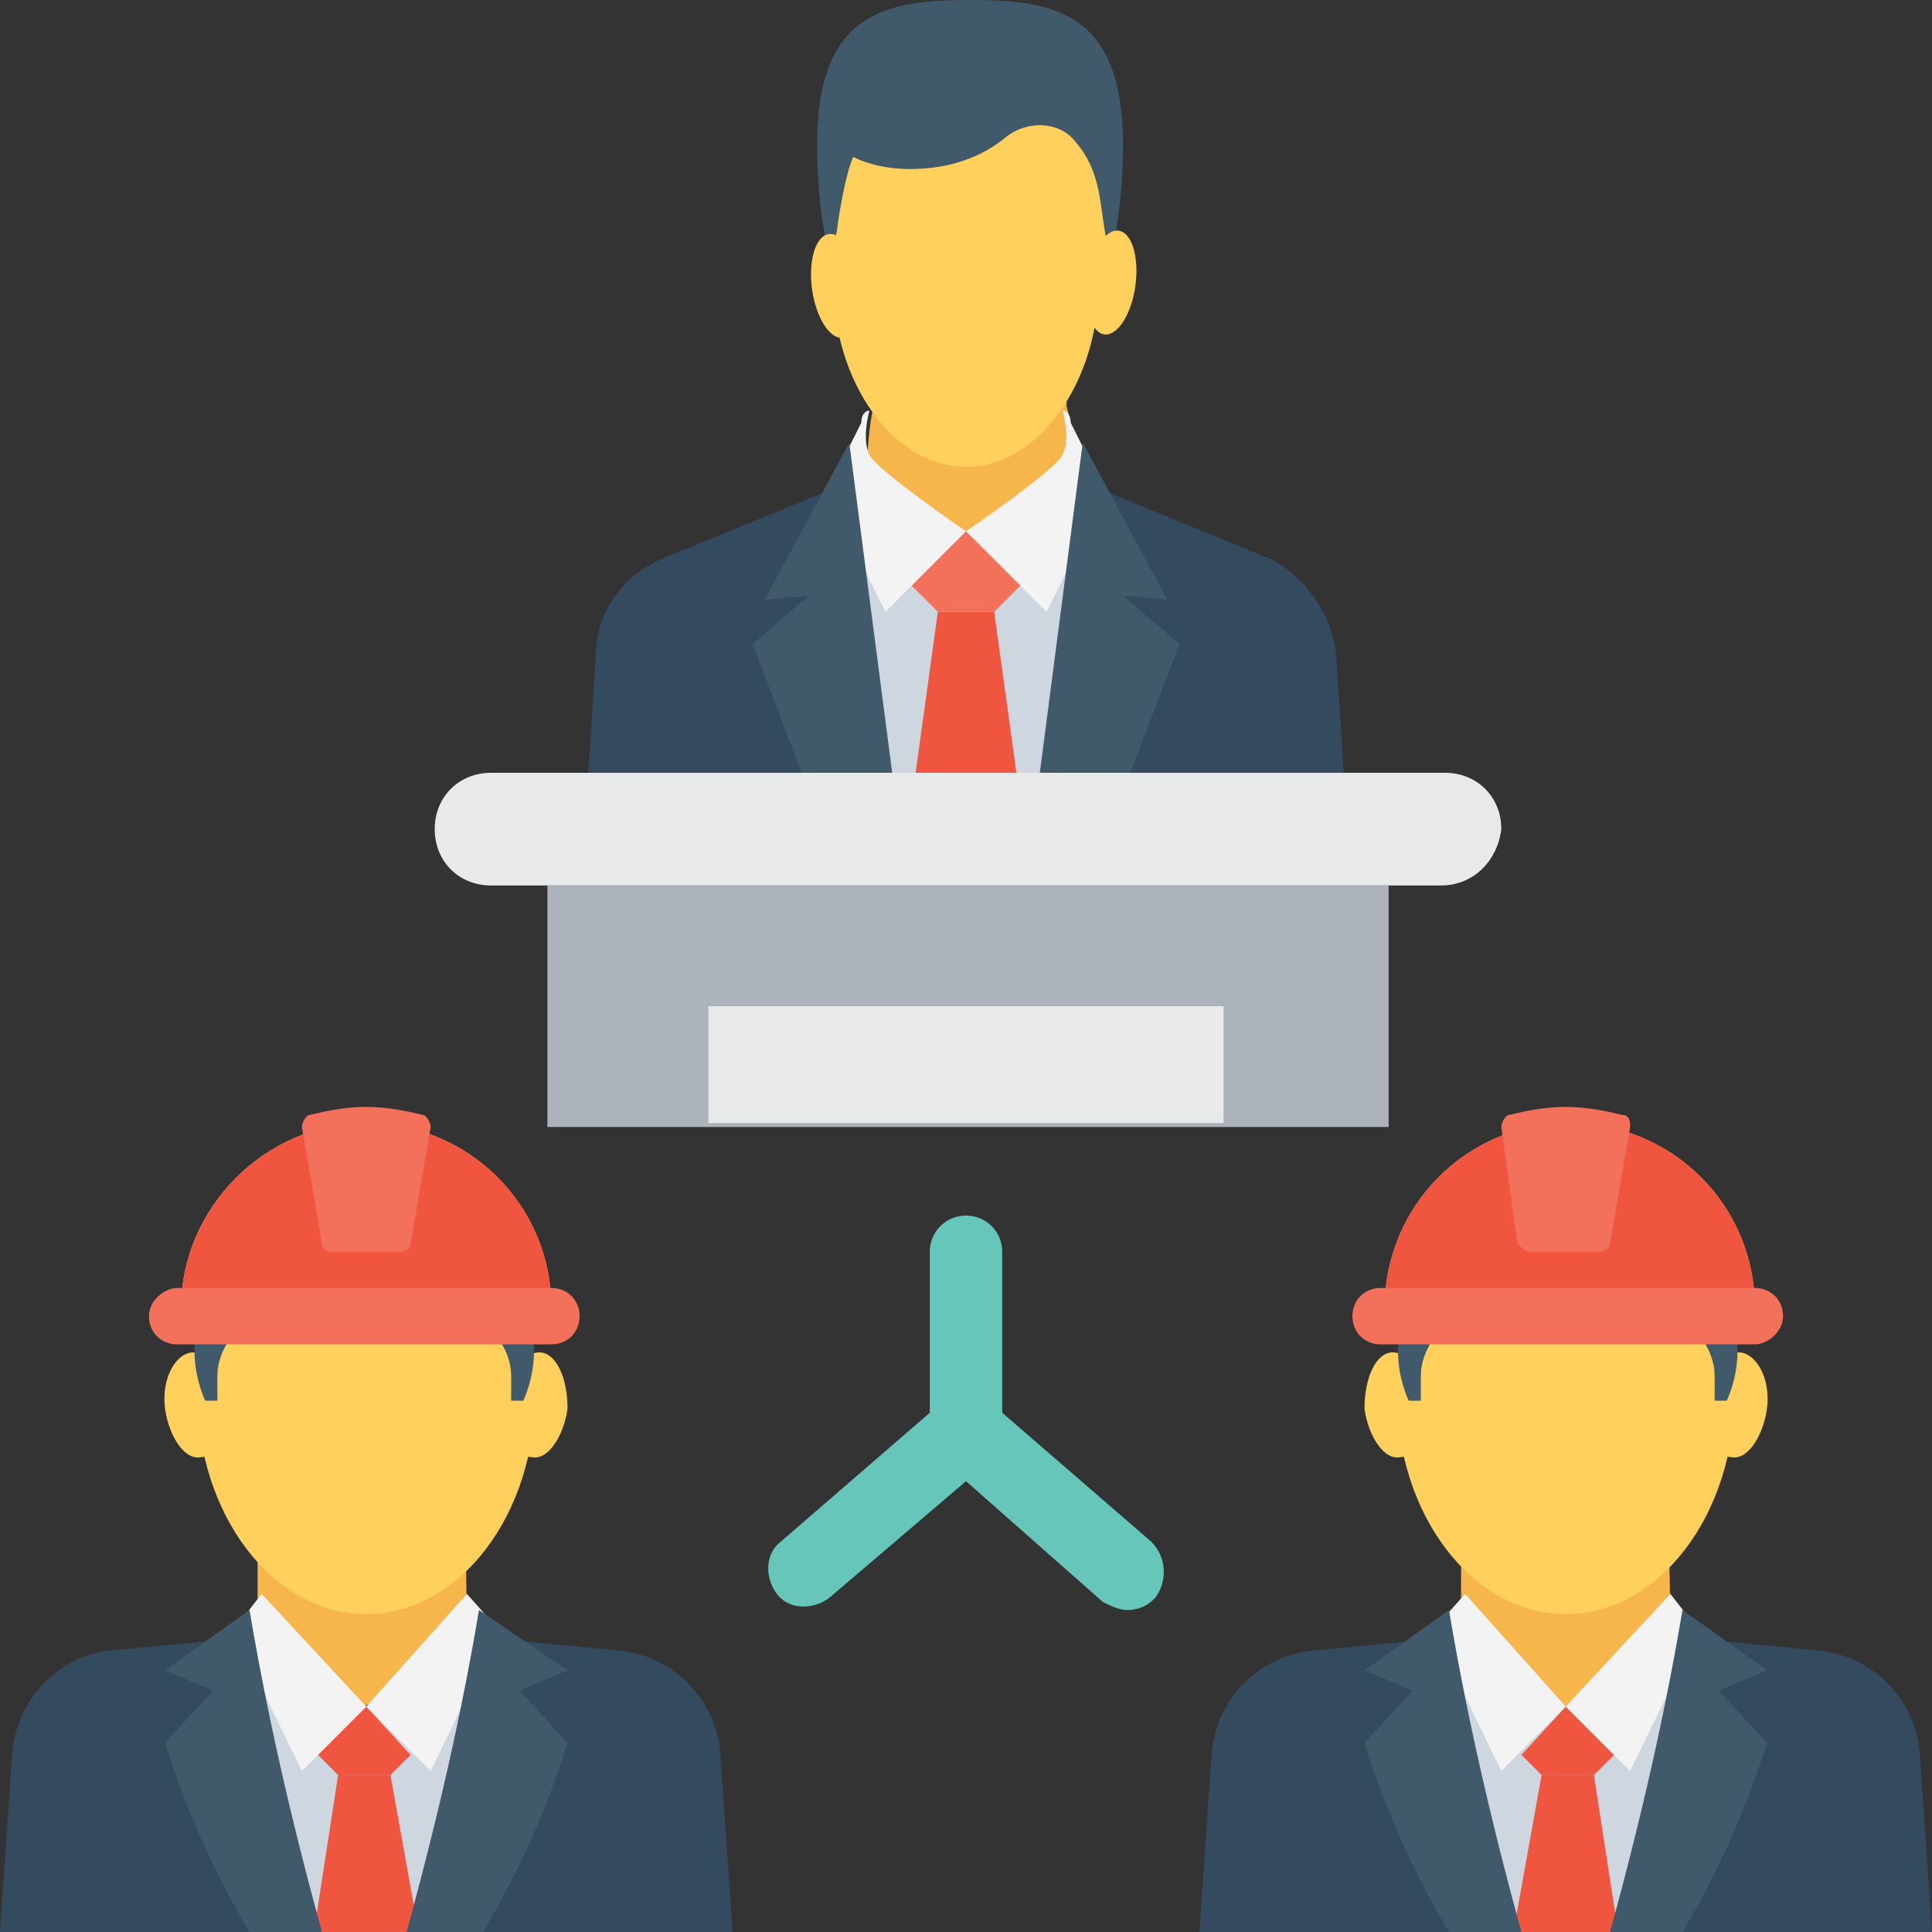 <?xml version="1.0" encoding="utf-8"?>
<!-- Generator: Adobe Illustrator 19.0.1, SVG Export Plug-In . SVG Version: 6.00 Build 0)  -->
<svg version="1.1" id="Layer_1" xmlns="http://www.w3.org/2000/svg" xmlns:xlink="http://www.w3.org/1999/xlink" x="0px" y="0px"
	 viewBox="0 0 48 48" style="enable-background:new 0 0 48 48;" xml:space="preserve">
<rect x="0" y="0" width="48" height="48" fill="#333333" stroke="none"/>
<style type="text/css">
	.st0{fill:#415A6B;}
	.st1{fill:#ADB3BA;}
	.st2{fill:#E8EAE9;}
	.st3{fill:#55C0EB;}
	.st4{fill:#F3705A;}
	.st5{fill:#FFFFFF;}
	.st6{fill:#FFD15C;}
	.st7{fill:#344A5E;}
	.st8{fill:#CED6E0;}
	.st9{fill:#F05540;}
	.st10{fill:#F7B64C;}
	.st11{fill:#F3F3F3;}
	.st12{fill:#66C6B9;}
	.st13{fill:#4ABAA5;}
	.st14{fill:#8AD7F8;}
	.st15{fill:none;}
	.st16{fill:#E53D35;}
</style>
<g>
	<g>
		<g>
			<g>
				<path class="st7" d="M0.3,43.6L0,48h18.2l-0.3-4.4c-0.1-1.4-1.2-2.5-2.6-2.6l-6.2-0.6L2.8,41C1.5,41.1,0.4,42.2,0.3,43.6z"/>
			</g>
			<g>
				<g>
					<path class="st10" d="M11.6,40.1c0,1.4-2.6,2.3-2.6,2.3s-2.6-1-2.6-2.3l0-5.1h5.1L11.6,40.1z"/>
				</g>
				<g>
					<polygon class="st8" points="7.2,48 10.4,48 12.3,42.6 11.8,42.1 9.1,42.4 6,42.1 7.1,47.7 					"/>
				</g>
				<g>
					<g>
						<polygon class="st9" points="9.7,44.1 10.2,43.6 9.1,42.4 7.9,43.6 8.4,44.1 						"/>
					</g>
					<g>
						<polygon class="st9" points="10.4,48 9.7,44.1 8.4,44.1 7.8,48 						"/>
					</g>
				</g>
				<g>
					<ellipse class="st6" cx="9.1" cy="34.6" rx="4.2" ry="5.5"/>
				</g>
				<path class="st6" d="M4.1,35c0.1,0.7,0.5,1.3,0.9,1.2c0.5,0,0.8-0.7,0.7-1.4c-0.1-0.7-0.5-1.2-0.9-1.2C4.4,33.6,4,34.2,4.1,35z"
					/>
				<path class="st6" d="M14.1,35c-0.1,0.7-0.5,1.3-0.9,1.2c-0.5,0-0.8-0.7-0.7-1.4c0.1-0.7,0.5-1.2,0.9-1.2
					C13.8,33.6,14.1,34.2,14.1,35z"/>
				<g>
					<path class="st0" d="M11.5,32.5c0,0,1.2,0.6,1.2,1.7v0.6H13c0,0,0.6-1.2,0-2.3c-0.6-1.2-1.4,0-1.4,0"/>
					<g>
						<path class="st0" d="M6.6,32.5c0,0-1.2,0.6-1.2,1.7v0.6H5.1c0,0-0.6-1.2,0-2.3c0.6-1.2,1.4,0,1.4,0"/>
					</g>
				</g>
				<g>
					<path class="st6" d="M13.7,32.7c0-0.1,0-0.2,0-0.2c0-2.6-2.1-4.6-4.6-4.6s-4.6,2.1-4.6,4.6c0,0.1,0,0.2,0,0.2H13.7z"/>
				</g>
				<g>
					<path class="st9" d="M13.7,32.7c0-0.1,0-0.2,0-0.2c0-2.6-2.1-4.6-4.6-4.6s-4.6,2.1-4.6,4.6c0,0.1,0,0.2,0,0.2H13.7z"/>
				</g>
				<g>
					<g>
						<path class="st4" d="M13.7,33.4H4.4c-0.4,0-0.7-0.3-0.7-0.7S4.1,32,4.4,32h9.3c0.4,0,0.7,0.3,0.7,0.7S14.1,33.4,13.7,33.4z"/>
					</g>
				</g>
				<g>
					<path class="st4" d="M10.7,28l-0.5,2.9c0,0.1-0.1,0.2-0.3,0.2H8.2C8.1,31.1,8,31,8,30.9L7.5,28c0-0.1,0.1-0.3,0.2-0.3
						c0.4-0.1,0.9-0.2,1.4-0.2c0.5,0,1,0.1,1.4,0.2C10.6,27.7,10.7,27.9,10.7,28z"/>
				</g>
				<g>
					<g>
						<g>
							<polygon class="st11" points="11.6,39.6 9.1,42.4 10.7,44 12.4,40.5 							"/>
						</g>
						<g>
							<path class="st0" d="M12,48c0.9-1.5,1.6-3.1,2.1-4.7L12.9,42l1.2-0.5L11.9,40c-0.4,2.4-1,5.1-1.8,8H12z"/>
						</g>
					</g>
					<g>
						<g>
							<polygon class="st11" points="6.5,39.6 9.1,42.4 7.5,44 5.8,40.5 							"/>
						</g>
						<g>
							<path class="st0" d="M6.2,48H8c-0.8-2.9-1.4-5.6-1.8-8l-2.1,1.5L5.3,42l-1.2,1.3C4.6,44.9,5.3,46.5,6.2,48z"/>
						</g>
					</g>
				</g>
			</g>
		</g>
		<g>
			<g>
				<path class="st7" d="M30.1,43.6L29.8,48H48l-0.3-4.4c-0.1-1.4-1.2-2.5-2.6-2.6L39,40.4L32.7,41C31.3,41.1,30.2,42.2,30.1,43.6z"
					/>
			</g>
			<g>
				<g>
					<path class="st10" d="M41.5,40.1c0,1.4-2.6,2.3-2.6,2.3s-2.6-1-2.6-2.3l0-5.1h5.1L41.5,40.1z"/>
				</g>
				<g>
					<polygon class="st8" points="37.1,48 40.3,48 42.1,42.6 41.7,42.1 38.9,42.4 35.9,42.1 36.9,47.7 					"/>
				</g>
				<g>
					<g>
						<polygon class="st9" points="39.6,44.1 40.1,43.6 38.9,42.4 37.8,43.6 38.3,44.1 						"/>
					</g>
					<g>
						<polygon class="st9" points="40.2,48 39.6,44.1 38.3,44.1 37.6,48 						"/>
					</g>
				</g>
				<g>
					<ellipse class="st6" cx="38.9" cy="34.6" rx="4.2" ry="5.5"/>
				</g>
				<path class="st6" d="M33.9,35c0.1,0.7,0.5,1.3,0.9,1.2c0.5,0,0.8-0.7,0.7-1.4c-0.1-0.7-0.5-1.2-0.9-1.2
					C34.2,33.6,33.9,34.2,33.9,35z"/>
				<path class="st6" d="M43.9,35c-0.1,0.7-0.5,1.3-0.9,1.2c-0.5,0-0.8-0.7-0.7-1.4c0.1-0.7,0.5-1.2,0.9-1.2
					C43.6,33.6,44,34.2,43.9,35z"/>
				<g>
					<path class="st0" d="M41.4,32.5c0,0,1.2,0.6,1.2,1.7v0.6h0.3c0,0,0.6-1.2,0-2.3c-0.6-1.2-1.4,0-1.4,0"/>
					<g>
						<path class="st0" d="M36.5,32.5c0,0-1.2,0.6-1.2,1.7v0.6H35c0,0-0.6-1.2,0-2.3c0.6-1.2,1.4,0,1.4,0"/>
					</g>
				</g>
				<g>
					<path class="st6" d="M43.6,32.7c0-0.1,0-0.2,0-0.2c0-2.6-2.1-4.6-4.6-4.6c-2.6,0-4.6,2.1-4.6,4.6c0,0.1,0,0.2,0,0.2H43.6z"/>
				</g>
				<g>
					<path class="st9" d="M43.6,32.7c0-0.1,0-0.2,0-0.2c0-2.6-2.1-4.6-4.6-4.6c-2.6,0-4.6,2.1-4.6,4.6c0,0.1,0,0.2,0,0.2H43.6z"/>
				</g>
				<g>
					<g>
						<path class="st4" d="M43.6,33.4h-9.3c-0.4,0-0.7-0.3-0.7-0.7s0.3-0.7,0.7-0.7h9.3c0.4,0,0.7,0.3,0.7,0.7S43.9,33.4,43.6,33.4z
							"/>
					</g>
				</g>
				<g>
					<path class="st4" d="M40.5,28L40,30.9c0,0.1-0.1,0.2-0.3,0.2h-1.7c-0.1,0-0.2-0.1-0.3-0.2L37.3,28c0-0.1,0.1-0.3,0.2-0.3
						c0.4-0.1,0.9-0.2,1.4-0.2c0.5,0,1,0.1,1.4,0.2C40.5,27.7,40.5,27.9,40.5,28z"/>
				</g>
				<g>
					<g>
						<g>
							<polygon class="st11" points="41.5,39.6 38.9,42.4 40.5,44 42.2,40.5 							"/>
						</g>
						<g>
							<path class="st0" d="M41.8,48c0.9-1.5,1.6-3.1,2.1-4.7L42.7,42l1.2-0.5L41.8,40c-0.4,2.4-1,5.1-1.8,8H41.8z"/>
						</g>
					</g>
					<g>
						<g>
							<polygon class="st11" points="36.4,39.6 38.9,42.4 37.3,44 35.6,40.5 							"/>
						</g>
						<g>
							<path class="st0" d="M36,48h1.8c-0.8-2.9-1.4-5.6-1.8-8l-2.1,1.5l1.2,0.5l-1.2,1.3C34.4,44.9,35.1,46.5,36,48z"/>
						</g>
					</g>
				</g>
			</g>
		</g>
		<g>
			<g>
				<path class="st0" d="M27.9,3.6c0,4-1.7,6.8-3.8,6.8s-3.8-2.8-3.8-6.8C20.3,0.3,22,0,24.1,0S27.9,0.3,27.9,3.6z"/>
			</g>
			<g>
				<g>
					<path class="st10" d="M21.7,8l0,2.1c0,0-0.5,2.2,0.3,3.6c2.5-0.5,5.3-0.8,4.5-3.6V8H21.7z"/>
				</g>
				<g>
					<polygon class="st8" points="26.6,21 28.9,13.2 23.1,13.2 20.4,12.4 20.6,21 					"/>
				</g>
				<g>
					<g>
						<polygon class="st9" points="25.5,21 24.7,15.2 23.3,15.2 22.5,21 						"/>
					</g>
					<g>
						<polygon class="st4" points="24.7,15.2 25.4,14.5 24,13.2 22.6,14.5 23.3,15.2 						"/>
					</g>
				</g>
				<g>
					<g>
						<g>
							<path class="st11" d="M21.6,10.2c0,0-0.2,0.7,0,1.1s2.4,1.9,2.4,1.9l-2,2l-1.3-2.6l0.4-1.5c0.1-0.2,0.2-0.4,0.3-0.6
								C21.4,10.3,21.5,10.2,21.6,10.2z"/>
						</g>
						<g>
							<g>
								<path class="st7" d="M21.8,21l-1.3-6.1l0.3-2.8l-4.4,1.8c-0.9,0.4-1.6,1.3-1.6,2.4L14.5,21H21.8z"/>
							</g>
							<g>
								<polygon class="st0" points="20.6,21 22.4,21 21.1,11 19,14.9 20.1,14.8 18.7,16 								"/>
							</g>
						</g>
					</g>
					<g>
						<g>
							<path class="st11" d="M26.4,10.2c0,0,0.2,0.7,0,1.1S24,13.2,24,13.2l2,2l1.3-2.6l-0.4-1.5c-0.1-0.2-0.2-0.4-0.3-0.6
								C26.6,10.3,26.5,10.2,26.4,10.2z"/>
						</g>
						<g>
							<g>
								<path class="st7" d="M33.5,21l-0.3-4.7c-0.1-1-0.7-1.9-1.6-2.4l-4.4-1.8l0.3,2.8L26.2,21H33.5z"/>
							</g>
							<g>
								<polygon class="st0" points="25.6,21 27.4,21 29.3,16 27.9,14.8 29,14.9 26.9,11 								"/>
							</g>
						</g>
					</g>
				</g>
				<g>
					<g>
						<path class="st6" d="M27.5,6c-0.2-0.9-0.1-1.7-0.8-2.5c0,0,0,0,0,0C26.3,3,25.5,3,25,3.4c-0.6,0.5-1.4,0.8-2.4,0.8
							c-0.5,0-1-0.1-1.4-0.3c-0.2,0.4-0.4,1.7-0.4,1.8c-0.1,0.4-0.1,0.8-0.1,1.3c0,2.5,1.5,4.6,3.3,4.6c1.8,0,3.3-2.1,3.3-4.6
							c0-0.1,0-0.2,0-0.2C27.5,6.6,27.6,6.3,27.5,6z"/>
					</g>
					<g>
						
							<ellipse transform="matrix(-0.991 0.137 -0.137 -0.991 42.342 11.191)" class="st6" cx="20.8" cy="7" rx="0.6" ry="1.3"/>
					</g>
					<g>
						<ellipse transform="matrix(0.991 0.137 -0.137 0.991 1.221 -3.699)" class="st6" cx="27.6" cy="7" rx="0.6" ry="1.3"/>
					</g>
				</g>
			</g>
		</g>
		<g>
			<g>
				<path class="st2" d="M35.8,22H12.2c-0.8,0-1.4-0.6-1.4-1.4v0c0-0.8,0.6-1.4,1.4-1.4h23.7c0.8,0,1.4,0.6,1.4,1.4v0
					C37.2,21.4,36.6,22,35.8,22z"/>
			</g>
			<g>
				<rect x="13.6" y="22" class="st1" width="20.9" height="6"/>
			</g>
			<g>
				<rect x="17.6" y="25" class="st2" width="12.8" height="2.9"/>
			</g>
		</g>
		<g>
			<g>
				<path class="st12" d="M28.7,39.7C28.5,39.9,28.3,40,28,40c-0.2,0-0.4-0.1-0.6-0.2L24,36.8l-3.4,2.9c-0.4,0.3-1,0.3-1.3-0.1
					c-0.3-0.4-0.3-1,0.1-1.3l3.7-3.2v-4c0-0.5,0.4-0.9,0.9-0.9c0.5,0,0.9,0.4,0.9,0.9v4l3.7,3.2C29,38.7,29,39.3,28.7,39.7z"/>
			</g>
		</g>
	</g>
</g>
</svg>
